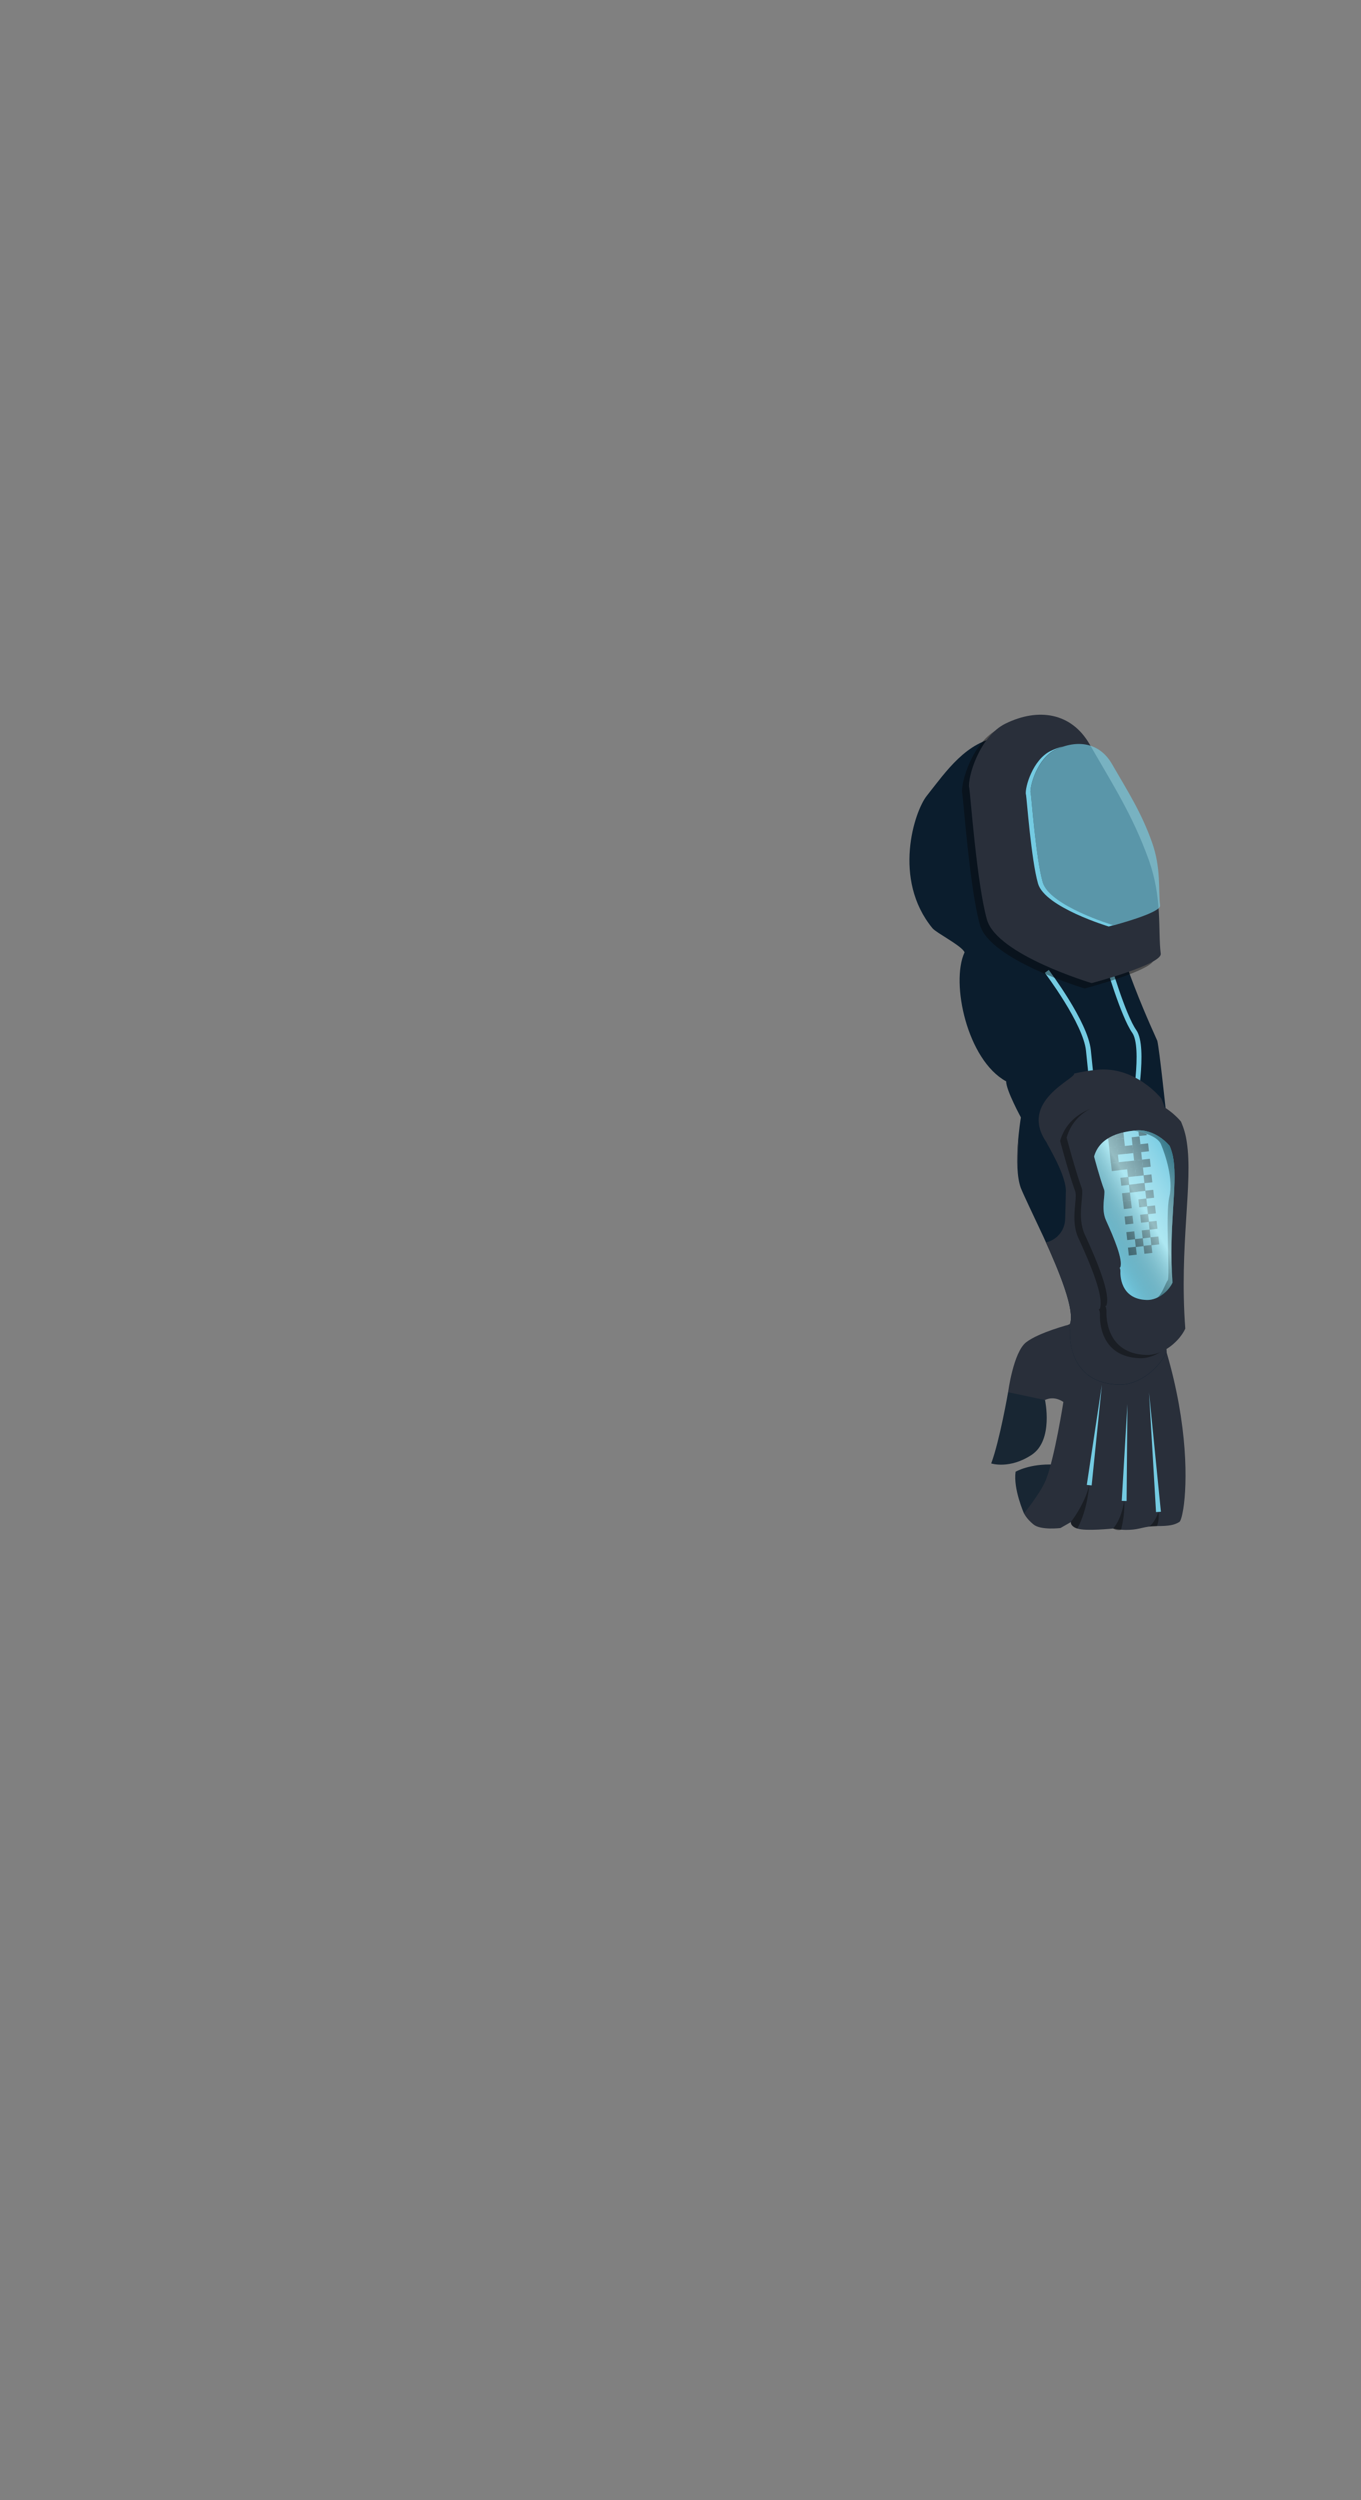 <?xml version="1.0" encoding="utf-8"?>
<!-- Generator: Adobe Illustrator 25.4.1, SVG Export Plug-In . SVG Version: 6.00 Build 0)  -->
<svg version="1.1" id="Layer_1" xmlns="http://www.w3.org/2000/svg" xmlns:xlink="http://www.w3.org/1999/xlink" x="0px" y="0px"
	 viewBox="0 0 837.3 1537" style="enable-background:new 0 0 837.3 1537;" xml:space="preserve">
<rect x="0" y="0" width="837.3" height="1537" fill="#808080" stroke="none"/>
<style type="text/css">
	.st0{fill:none;}
	.st1{fill-rule:evenodd;clip-rule:evenodd;fill:#182633;}
	.st2{fill-rule:evenodd;clip-rule:evenodd;fill:#0B1D2D;}
	.st3{fill-rule:evenodd;clip-rule:evenodd;fill:#292F3A;}
	.st4{fill:none;stroke:#74CBE2;stroke-width:3;stroke-miterlimit:10;}
	.st5{fill:#292F3A;}
	.st6{opacity:0.41;fill-rule:evenodd;clip-rule:evenodd;fill:#050505;enable-background:new    ;}
	.st7{fill-rule:evenodd;clip-rule:evenodd;fill:#74CBE2;}
	.st8{opacity:0.66;fill-rule:evenodd;clip-rule:evenodd;fill:#74CBE2;enable-background:new    ;}
	.st9{fill:#74CBE2;}
	.st10{opacity:0.68;fill-rule:evenodd;clip-rule:evenodd;fill:#1C5663;enable-background:new    ;}
	.st11{opacity:0.47;clip-path:url(#SVGID_00000093166380118570341740000013354584379570651285_);}
	.st12{opacity:0.55;fill-rule:evenodd;clip-rule:evenodd;fill:url(#SVGID_00000181049417301409473780000010014136936332524943_);}
</style>
<g id="Layer_2_00000176753565314293267590000001651300307478412687_">
	<g id="base">
		<rect class="st0" width="837.3" height="1537"/>
	</g>
	<g id="L_arm_05">
		<path class="st1" d="M630,930.5c0,0-6.7-15-5.2-25.7c0,0,8.6-5.1,23.6-4.4s33.1,16.6,33.1,16.6v17.5L630,930.5z"/>
		<path class="st1" d="M620.2,855.8c0,0-5.1,29.6-10.4,43.9c0,0,11.3,3.7,24.9-5.3s8.2-33.7,8.2-33.7S628.6,853.2,620.2,855.8z"/>
		<path class="st2" d="M717.2,682.4c0,0,12.3,50.2-46.9,38.2c-10.5-2.1-32.4-18.6-42-33.2c0,0-9.4-17.2-9.3-22.6
			c-23.9-13-34.3-60.5-25.6-79.3c-1.4-3.9-17.3-11.9-19.7-14.8c-24.8-30.1-11.2-71.9-3.5-81.5c12.1-15.3,24.2-33.2,45-36.2
			c27.2-3.9,36.6,16,43.6,21.9s22.9,47.5,24.2,76.9s28.8,87.3,29,88.1C713.3,645.4,717.2,682.4,717.2,682.4z"/>
		<path class="st3" d="M681.4,799.5c-19.2,0.4-22.8,13.6-23.2,14.7c0,0-19,4.9-26.9,11s-11.1,30.7-11.1,30.7l22.7,4.8
			c0,0,5.1-3,11.3,1.2c0,0-5.3,34-10.7,47.8c-1,2.4-2.3,4.8-3.7,7c-3,4.8-6.3,9.3-9.8,13.7c0,0,1.3,3.1,5.8,6.8s16.6,2.2,16.6,2.2
			l6.5-3.7c0,0-1,2.2,3.9,4s22,0,22,0c3.3,0.7,6.7,1,10.1,0.8c6.4-0.2,9.2-2.3,16.8-2.3s10.7-0.6,13.8-2.5c0.8-0.4,1.7-3.3,2.5-8.2
			c2.4-15.4,3-50.8-10.3-96.1C717.4,826.8,715.6,798.8,681.4,799.5z"/>
		<path class="st2" d="M641.9,760.3c9.5,20.8,19.7,45.3,16.3,53.9l-0.8,0.2c0.6,1.2,0.9,2.5,0.8,3.8c-0.1,3.2-0.9,32.1,30,33.1
			c13.5,0.4,25.6-11.3,29.4-19.9c-4.6-62.8,6-109.8,1.1-140.7c-0.8-5.2-2.2-10.3-4.3-15.2c0,0-15.8-20.2-39.8-17.7
			c-13.4,1.4-39.8,5.5-46.6,29.6c0,0-4.9,29.4,0,42.9C630.1,735.5,635.8,747.2,641.9,760.3z"/>
		<path class="st4" d="M644,597.2c0,0,23.9,31.5,25.6,48.6S673,677,673,677"/>
		<path class="st4" d="M681.4,591.5c0,0,9.5,32.8,16.4,42.6s-0.5,48.3-0.5,48.3"/>
		<path class="st5" d="M626.6,699.9c-0.7,6.5-0.8,13-0.5,19.5c0.1-6.2,0.3-12.3,0.6-18.5C626.7,700.6,626.7,700.2,626.6,699.9z"/>
		<path class="st5" d="M718.8,690.6c-0.8-5.2-2.2-10.3-4.3-15.2c0,0-15.8-20.2-39.8-17.7c-4.7,0.5-9.3,1.2-13.9,2.3
			c1.3,3.1-34.6,17-16.9,42.4c0.1,0.9,12.7,20.8,11.8,30.9c-0.1,5.3-0.2,10.7-0.4,16c-0.1,7-5,13-11.8,14.5
			c9,19.9,17.9,42.2,14.7,50.3l-0.8,0.2c0.6,1.2,0.9,2.5,0.8,3.8c-0.1,3.2-0.9,32.1,30,33.1c13.5,0.4,25.6-11.3,29.4-19.9
			C713.1,768.6,723.7,721.5,718.8,690.6z"/>
		<path class="st6" d="M663.3,760.8c7.8,16.9,16.1,36.9,13.3,43.9l-0.6,0.2c0.5,1,0.7,2,0.7,3.1c-0.1,2.6-0.7,26.2,24.5,27
			c11,0.3,20.9-9.2,24-16.2c-3.8-51.2,4.9-89.5,0.9-114.8c-0.6-4.3-1.8-8.4-3.5-12.4c0,0-12.9-16.5-32.4-14.4
			c-11,1.2-32.4,4.5-38,24.2c0,0,5.3,20.1,9.3,31.1C663,736.7,658.4,750,663.3,760.8z"/>
		<path class="st3" d="M667.3,758.8c7.8,16.9,16.1,36.9,13.3,43.9l-0.6,0.2c0.5,1,0.7,2,0.7,3.1c-0.1,2.6-0.7,26.2,24.5,27
			c11,0.3,20.9-9.2,24-16.2c-3.8-51.2,4.9-89.5,0.9-114.8c-0.6-4.3-1.8-8.4-3.5-12.4c0,0-12.9-16.5-32.4-14.4
			c-11,1.2-32.4,4.5-38,24.2c0,0,5.3,20.1,9.3,31.1C667,734.7,662.4,748,667.3,758.8z"/>
		<path class="st6" d="M658.8,935.7c0,0,8.5-10.7,11.3-22.7c0,0-0.9,15-7.3,26.7C660.7,939.4,659,937.8,658.8,935.7z"/>
		<path class="st6" d="M684.8,939.7c0,0,5-4.9,6.8-17c0,0,0.8,7-1.9,17.7C689.7,940.4,687.7,941.4,684.8,939.7z"/>
		<path class="st6" d="M706.9,938.5c0,0,3.2-1.6,5.8-9c0.4,2.9,0.1,5.9-0.9,8.7L706.9,938.5z"/>
		<path class="st6" d="M614.4,448.1c-16.3,7.9-23.3,33.2-22.5,39.3c0,0.1,0.1,0.2,0.1,0.3c0.7,4,4.7,59.4,10.9,81s64.4,39,64.4,39
			s43.3-11.4,42.5-18.1c-1.7-14.2,1.2-33.9-7.5-58c-9.7-26.9-21.9-45.8-36.3-70.8C654.8,441.4,634.5,438.4,614.4,448.1z"/>
		<path class="st3" d="M618.7,444.8c-16.3,7.9-23.4,33.2-22.5,39.3c0.1,0.1,0.1,0.2,0.1,0.3c0.7,4,4.7,59.3,10.9,81s64.4,39,64.4,39
			s43.4-11.5,42.5-18.1c-1.8-14.2,1.2-33.9-7.5-58c-9.7-26.9-21.9-45.8-36.3-70.8C659.1,438.1,638.8,435,618.7,444.8z"/>
		<path class="st7" d="M685,568.8c0,0-39.3-11.8-43.5-26.4s-6.9-52-7.4-54.7c0-0.1,0-0.2-0.1-0.2c-0.6-4.1,4.1-21.2,15.2-26.6
			c1.6-0.8,3.2-1.4,4.8-2c-2.7,0.7-5.3,1.6-7.7,2.8c-11,5.4-15.8,22.4-15.2,26.6c0,0.1,0.1,0.2,0.1,0.2c0.5,2.7,3.2,40.1,7.4,54.7
			s43.5,26.4,43.5,26.4s2.2-0.6,5.3-1.5C685.9,568.6,685,568.8,685,568.8z"/>
		<path class="st8" d="M649.2,461c-11,5.4-15.8,22.4-15.2,26.6c0,0.1,0.1,0.2,0.1,0.2c0.5,2.7,3.2,40.1,7.4,54.7
			s43.5,26.4,43.5,26.4s29.3-7.7,28.7-12.2c-1.2-9.6,0.8-22.9-5.1-39.2c-6.5-18.2-14.8-31-24.5-47.8
			C676.5,456.5,662.8,454.4,649.2,461z"/>
		<path class="st7" d="M680.4,750.2c5.1,11.2,10.6,24.4,8.8,29l-0.4,0.1c0.3,0.6,0.5,1.3,0.5,2.1c-0.1,1.8-0.5,17.3,16.2,17.8
			c7.3,0.2,13.8-6.1,15.8-10.7c-2.5-33.8,3.2-59.2,0.6-75.8c-0.4-2.8-1.2-5.6-2.3-8.2c0,0-8.6-10.9-21.4-9.5
			c-7.2,0.8-21.4,3-25.1,16c0,0,3.5,13.3,6.2,20.5C680.2,734.3,677.2,743.1,680.4,750.2z"/>
		<polygon class="st9" points="668.6,912.9 677.9,851.3 671.6,913.2 		"/>
		<polygon class="st9" points="690.1,922.7 693.6,863.3 693.1,922.8 		"/>
		<polygon class="st9" points="711.2,929.6 706.9,856.1 714.2,929.4 		"/>
		<path class="st10" d="M721.9,712.7c-0.4-2.8-1.2-5.6-2.3-8.2c0,0-8.6-10.9-21.4-9.5l-0.8,0.1c3.8,0.6,14.5,2.9,16.8,8.3
			c2.8,6.6,7.8,21.8,5.2,32.4s0.5,49.5-1,51.3c-1.4,1.6-3.4,8.9-6.9,11c4.3-1.9,7.8-5.3,10-9.5C718.8,754.7,724.5,729.3,721.9,712.7
			z"/>
	</g>
</g>
<g>
	<defs>
		<path id="SVGID_1_" d="M680.4,750.2c5.1,11.2,10.6,24.4,8.8,29l-0.4,0.1c0.3,0.6,0.5,1.3,0.5,2.1c-0.1,1.8-0.5,17.3,16.2,17.8
			c7.3,0.2,13.8-6.1,15.8-10.7c-2.5-33.8,3.2-59.2,0.6-75.8c-0.4-2.8-1.2-5.6-2.3-8.2c0,0-8.6-10.9-21.4-9.5
			c-7.2,0.8-21.4,3-25.1,16c0,0,3.5,13.3,6.2,20.5C680.2,734.3,677.2,743.1,680.4,750.2z"/>
	</defs>
	<clipPath id="SVGID_00000039111778645190043340000014567517171845782656_">
		<use xlink:href="#SVGID_1_"  style="overflow:visible;"/>
	</clipPath>
	<g style="opacity:0.47;clip-path:url(#SVGID_00000039111778645190043340000014567517171845782656_);">
		<rect x="706.6" y="750.5" transform="matrix(0.11 0.994 -0.994 0.11 1379.822 -34.351)" width="4.9" height="4.9"/>
		<rect x="703.5" y="721.9" transform="matrix(0.11 0.994 -0.994 0.11 1348.572 -56.699)" width="4.9" height="4.9"/>
		<rect x="707.7" y="760" transform="matrix(0.11 0.994 -0.994 0.11 1390.238 -26.902)" width="4.9" height="4.9"/>
		<rect x="704.5" y="731.4" transform="matrix(0.11 0.994 -0.994 0.11 1358.988 -49.25)" width="4.9" height="4.9"/>
		<rect x="705.6" y="740.9" transform="matrix(0.11 0.994 -0.994 0.11 1369.405 -41.8)" width="4.9" height="4.9"/>
		<rect x="702.4" y="712.3" transform="matrix(0.11 0.994 -0.994 0.11 1338.156 -64.148)" width="4.9" height="4.9"/>
		<rect x="701.4" y="702.8" transform="matrix(0.11 0.994 -0.994 0.11 1327.739 -71.597)" width="4.9" height="4.9"/>
		<rect x="696.1" y="698.5" transform="matrix(0.11 0.994 -0.994 0.11 1318.805 -70.118)" width="4.9" height="4.9"/>
		<rect x="702.4" y="755.8" transform="matrix(0.11 0.994 -0.994 0.11 1381.305 -25.424)" width="4.9" height="4.9"/>
		<rect x="699.2" y="727.2" transform="matrix(0.11 0.994 -0.994 0.11 1350.055 -47.771)" width="4.9" height="4.9"/>
		<rect x="703.4" y="765.3" transform="matrix(0.11 0.994 -0.994 0.11 1391.721 -17.975)" width="4.9" height="4.9"/>
		<rect x="700.3" y="736.7" transform="matrix(0.11 0.994 -0.994 0.11 1360.471 -40.322)" width="4.9" height="4.9"/>
		<rect x="701.3" y="746.2" transform="matrix(0.11 0.994 -0.994 0.11 1370.888 -32.873)" width="4.9" height="4.9"/>
		<rect x="698.2" y="761.1" transform="matrix(0.11 0.994 -0.994 0.11 1382.794 -16.492)" width="4.9" height="4.9"/>
		<rect x="692.9" y="756.8" transform="matrix(0.11 0.994 -0.994 0.11 1373.86 -15.014)" width="4.9" height="4.9"/>
		<rect x="693.9" y="766.4" transform="matrix(0.11 0.994 -0.994 0.11 1384.276 -7.564)" width="4.9" height="4.9"/>
		<rect x="691.8" y="747.3" transform="matrix(0.11 0.994 -0.994 0.11 1363.443 -22.463)" width="4.9" height="4.9"/>
		<rect x="691.9" y="703.9" transform="matrix(0.11 0.994 -0.994 0.11 1320.313 -61.173)" width="4.9" height="4.9"/>
		<rect x="692.9" y="713.4" transform="matrix(0.11 0.994 -0.994 0.11 1330.729 -53.724)" width="4.9" height="4.9"/>
		<rect x="693.4" y="718.2" transform="matrix(0.11 0.994 -0.994 0.11 1335.928 -50.006)" width="4.9" height="4.9"/>
		<rect x="694.5" y="727.7" transform="matrix(0.11 0.994 -0.994 0.11 1346.345 -42.557)" width="4.9" height="4.9"/>
		<rect x="689.2" y="723.4" transform="matrix(0.11 0.994 -0.994 0.11 1337.411 -41.079)" width="4.9" height="4.9"/>
		<rect x="690.2" y="733" transform="matrix(0.11 0.994 -0.994 0.11 1347.828 -33.63)" width="4.9" height="4.9"/>
		<rect x="690.8" y="737.7" transform="matrix(0.11 0.994 -0.994 0.11 1353.033 -29.907)" width="4.9" height="4.9"/>
		<rect x="698.2" y="717.6" transform="matrix(0.11 0.994 -0.994 0.11 1339.638 -55.22)" width="4.9" height="4.9"/>
		<rect x="697.1" y="708.1" transform="matrix(0.11 0.994 -0.994 0.11 1329.222 -62.669)" width="4.9" height="4.9"/>
		<rect x="697.7" y="712.9" transform="matrix(0.11 0.994 -0.994 0.11 1334.439 -58.938)" width="4.9" height="4.9"/>
		<rect x="696.6" y="703.3" transform="matrix(0.11 0.994 -0.994 0.11 1324.023 -66.387)" width="4.9" height="4.9"/>
		<rect x="686" y="694.8" transform="matrix(0.11 0.994 -0.994 0.11 1306.155 -63.431)" width="4.9" height="4.9"/>
		<rect x="688.1" y="713.9" transform="matrix(0.11 0.994 -0.994 0.11 1326.988 -48.532)" width="4.9" height="4.9"/>
		<rect x="687.1" y="704.4" transform="matrix(0.11 0.994 -0.994 0.11 1316.572 -55.981)" width="4.9" height="4.9"/>
		<rect x="686.6" y="699.6" transform="matrix(0.11 0.994 -0.994 0.11 1311.367 -59.704)" width="4.9" height="4.9"/>
		<rect x="681.8" y="700.1" transform="matrix(0.11 0.994 -0.994 0.11 1307.638 -54.503)" width="4.9" height="4.9"/>
		<rect x="682.8" y="709.7" transform="matrix(0.11 0.994 -0.994 0.11 1318.055 -47.054)" width="4.9" height="4.9"/>
		<rect x="683.4" y="714.4" transform="matrix(0.11 0.994 -0.994 0.11 1323.272 -43.323)" width="4.9" height="4.9"/>
		<rect x="682.3" y="704.9" transform="matrix(0.11 0.994 -0.994 0.11 1312.856 -50.772)" width="4.9" height="4.9"/>
		<rect x="681.3" y="695.4" transform="matrix(0.11 0.994 -0.994 0.11 1302.439 -58.221)" width="4.9" height="4.9"/>
		<g>
			<path d="M700.4,695.7l0.3,2.7l4.8-0.5l-0.1-0.7C703.7,696.5,701.9,696,700.4,695.7z"/>
		</g>
	</g>
</g>
<linearGradient id="SVGID_00000156549156041294397040000014874380408843237534_" gradientUnits="userSpaceOnUse" x1="733.057" y1="727.867" x2="674.302" y2="761.79">
	<stop  offset="0" style="stop-color:#FFFFFF;stop-opacity:0"/>
	<stop  offset="0.485" style="stop-color:#DDFFFF"/>
	<stop  offset="1" style="stop-color:#000000;stop-opacity:0"/>
</linearGradient>
<path style="opacity:0.55;fill-rule:evenodd;clip-rule:evenodd;fill:url(#SVGID_00000156549156041294397040000014874380408843237534_);" d="
	M680.4,750.2c5.1,11.2,10.6,24.4,8.8,29l-0.4,0.1c0.3,0.6,0.5,1.3,0.5,2.1c-0.1,1.8-0.5,17.3,16.2,17.8c7.3,0.2,13.8-6.1,15.8-10.7
	c-2.5-33.8,3.2-59.2,0.6-75.8c-0.4-2.8-1.2-5.6-2.3-8.2c0,0-8.6-10.9-21.4-9.5c-7.2,0.8-21.4,3-25.1,16c0,0,3.5,13.3,6.2,20.5
	C680.2,734.3,677.2,743.1,680.4,750.2z"/>
</svg>
